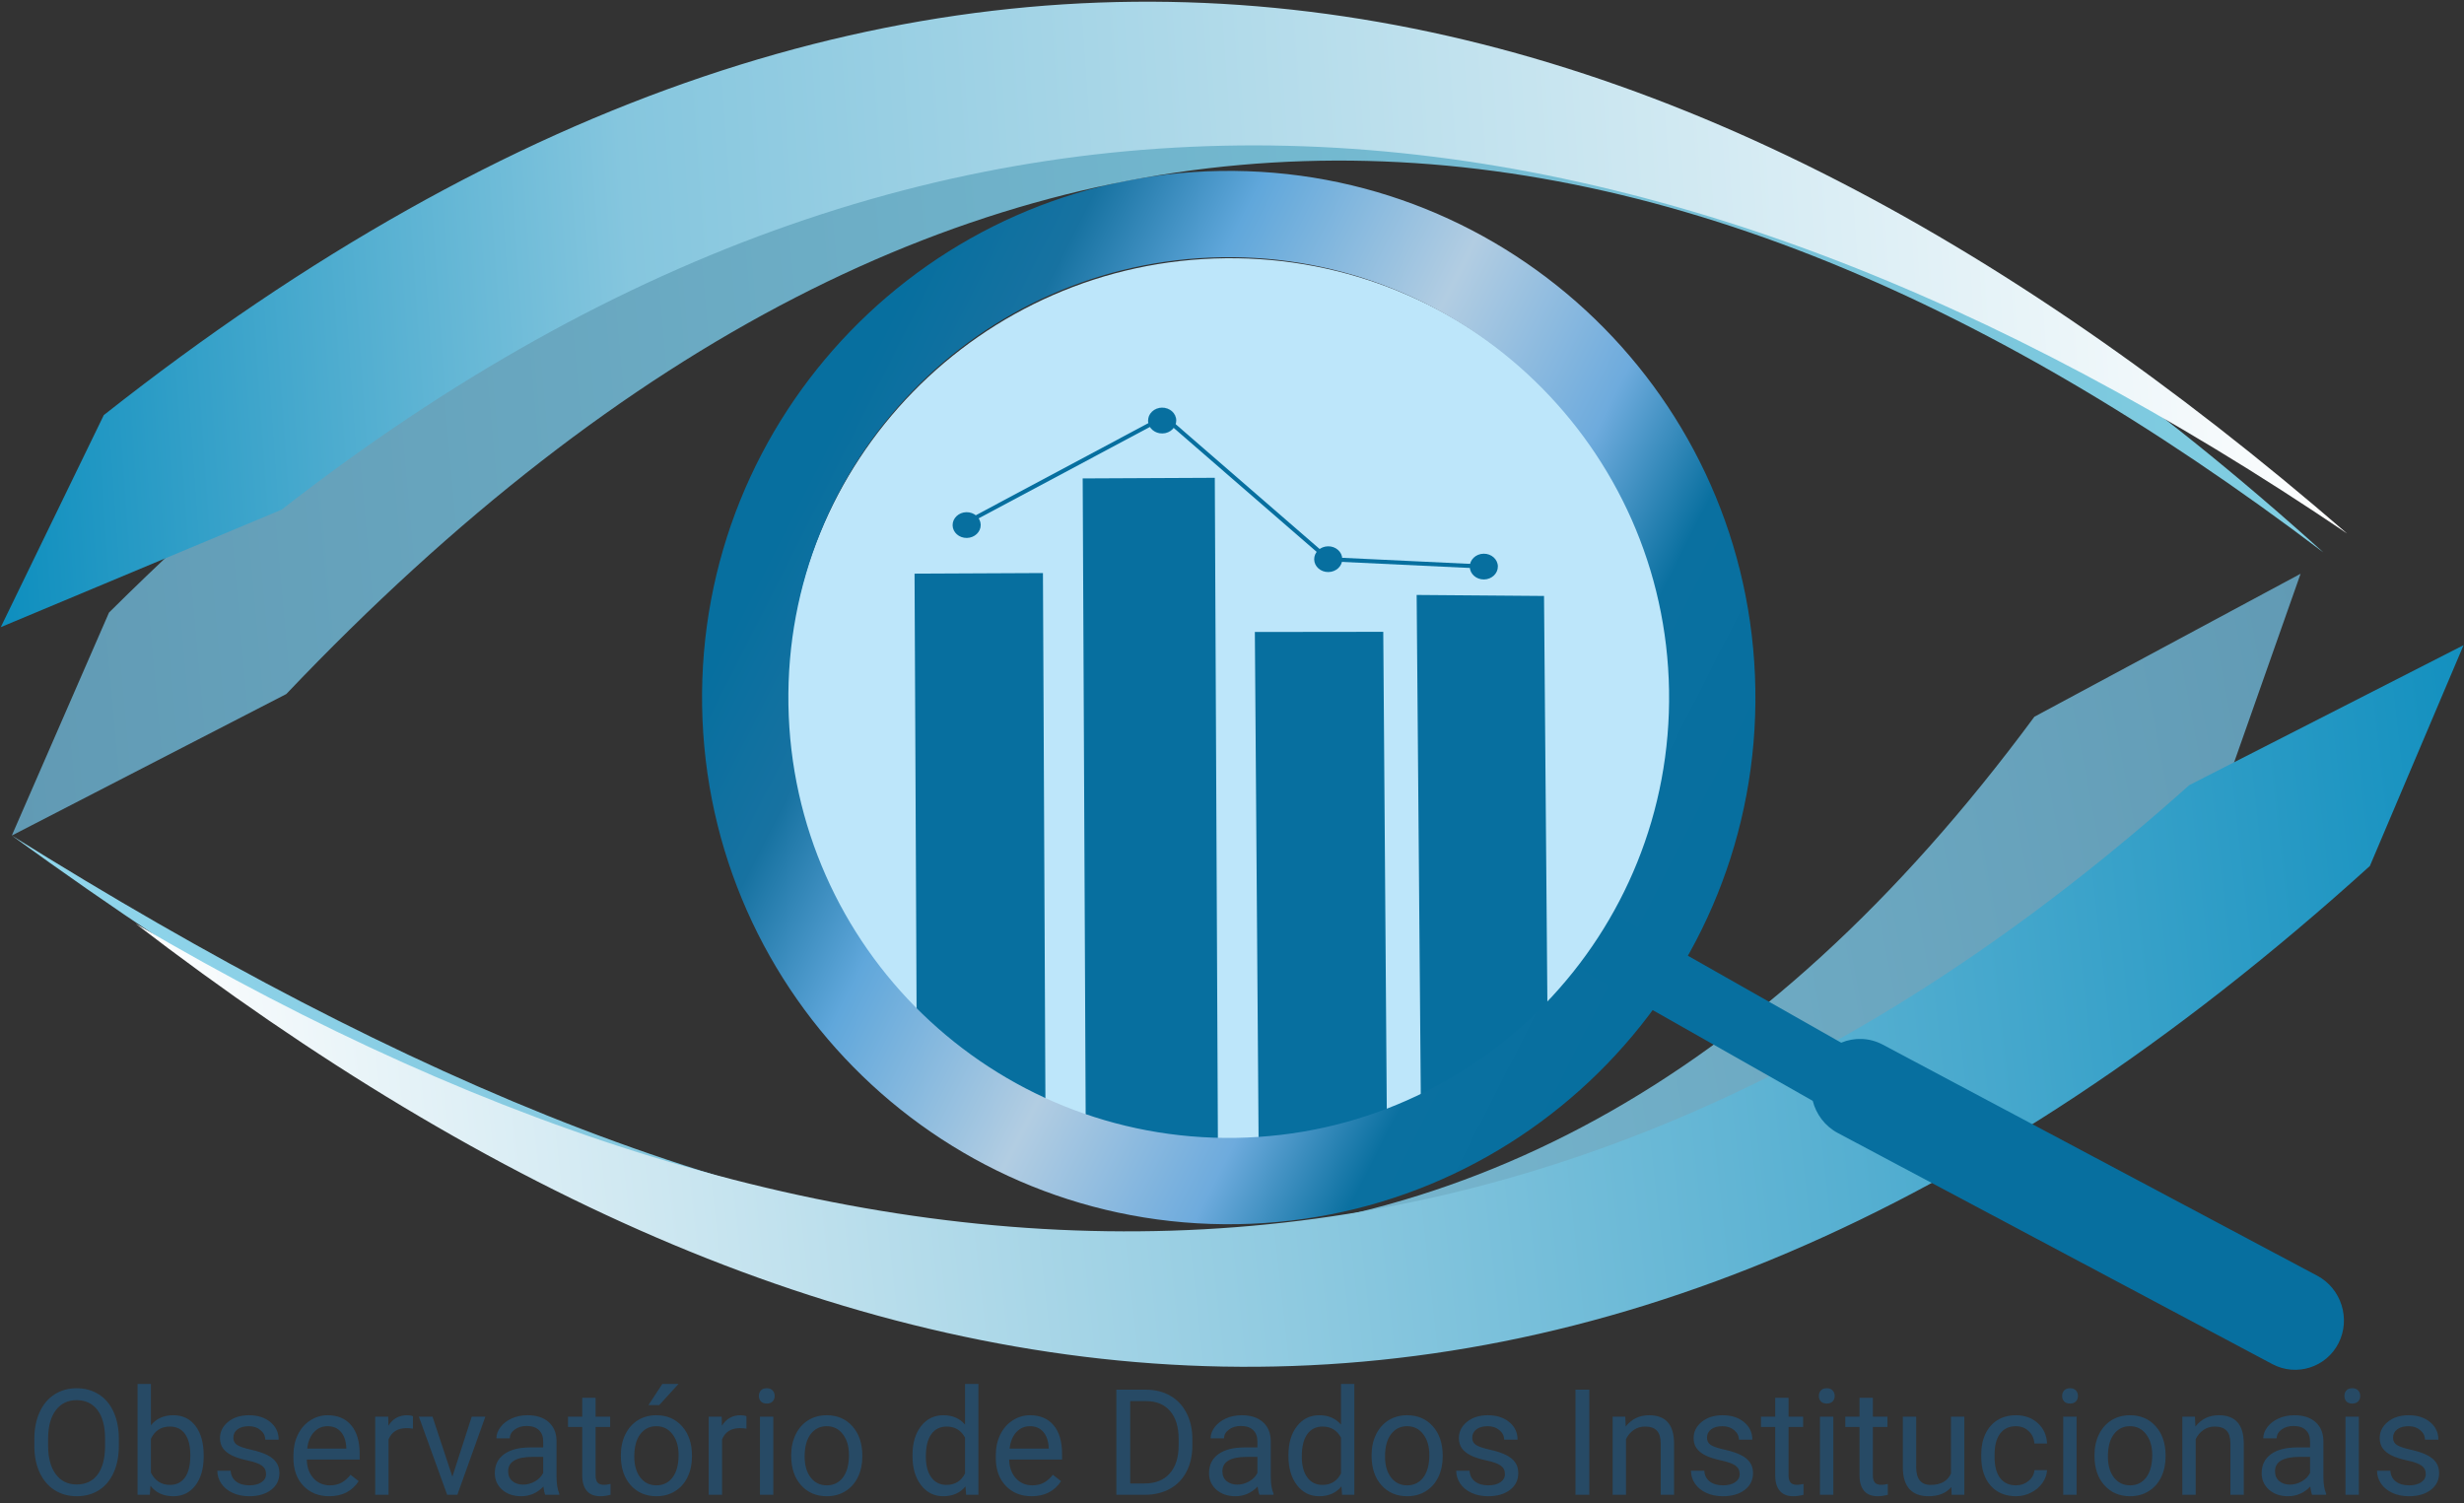 <svg width="300" height="183" viewBox="0 0 300 183" fill="none" xmlns="http://www.w3.org/2000/svg">
<rect x="0" y="0" width="300" height="183" fill="#333333" stroke="none"/>
<g clip-path="url(#clip0_304_7749)">
<path fill-rule="evenodd" clip-rule="evenodd" d="M149.198 31.443C179.017 31.113 203.457 55.019 203.787 84.838C204.117 114.657 180.211 139.098 150.392 139.428C120.573 139.757 96.132 115.851 95.803 86.032C95.473 56.213 119.379 31.773 149.198 31.443Z" fill="#BDE6FA"/>
<path fill-rule="evenodd" clip-rule="evenodd" d="M152.783 76.947L168.417 76.928L168.886 140.69L153.252 140.708L152.783 76.947Z" fill="#076F9F"/>
<path fill-rule="evenodd" clip-rule="evenodd" d="M172.482 72.439L187.99 72.562L188.413 123.746L172.995 134.378L172.482 72.439Z" fill="#076F9F"/>
<path fill-rule="evenodd" clip-rule="evenodd" d="M131.821 58.251L147.906 58.175L148.287 139.818L132.203 139.893L131.821 58.251Z" fill="#076F9F"/>
<path fill-rule="evenodd" clip-rule="evenodd" d="M111.349 69.845L126.982 69.772L127.283 134.2L111.61 125.814L111.349 69.845Z" fill="#076F9F"/>
<path fill-rule="evenodd" clip-rule="evenodd" d="M148.548 20.816C183.959 20.233 213.138 48.467 213.72 83.879C214.302 119.29 186.067 148.467 150.657 149.05C115.246 149.632 86.068 121.398 85.485 85.987C84.903 50.576 113.138 21.398 148.548 20.816ZM148.721 31.323C178.329 30.836 202.725 54.443 203.212 84.051C203.699 113.659 180.091 138.055 150.484 138.542C120.877 139.029 96.48 115.422 95.993 85.814C95.506 56.206 119.114 31.81 148.721 31.323Z" fill="url(#paint0_linear_304_7749)"/>
<path d="M117.719 65.498C118.663 65.483 119.417 64.768 119.403 63.902C119.389 63.036 118.612 62.347 117.667 62.362C116.723 62.378 115.969 63.092 115.983 63.958C115.997 64.824 116.774 65.514 117.719 65.498Z" fill="#076F9F"/>
<path d="M141.523 52.773C142.467 52.758 143.221 52.043 143.207 51.177C143.193 50.311 142.415 49.622 141.471 49.637C140.526 49.653 139.772 50.367 139.787 51.233C139.801 52.099 140.578 52.789 141.523 52.773Z" fill="#076F9F" stroke="#076F9F" stroke-width="0.008" stroke-miterlimit="22.926"/>
<path d="M161.742 69.651C162.686 69.636 163.44 68.921 163.426 68.055C163.412 67.189 162.635 66.5 161.69 66.516C160.746 66.531 159.992 67.246 160.006 68.112C160.02 68.978 160.797 69.667 161.742 69.651Z" fill="#076F9F"/>
<path d="M180.685 70.553C181.63 70.538 182.384 69.823 182.37 68.957C182.355 68.091 181.578 67.402 180.634 67.417C179.689 67.433 178.935 68.147 178.949 69.013C178.963 69.879 179.741 70.569 180.685 70.553Z" fill="#076F9F"/>
<path d="M117.93 63.485L141.747 50.77L161.716 68.085L181.108 69.007" stroke="#076F9F" stroke-width="0.5" stroke-miterlimit="22.926"/>
<path fill-rule="evenodd" clip-rule="evenodd" d="M1.437 101.735C98.988 172.385 188.339 194.208 270.667 96.632L280.104 69.858L247.694 87.267C180.514 178.232 97.12 161.488 1.437 101.735Z" fill="url(#paint1_linear_304_7749)"/>
<path fill-rule="evenodd" clip-rule="evenodd" d="M16.528 112.47C102.874 178.713 192.536 192.357 288.539 105.439L299.946 78.554L266.55 95.595C187.605 166.267 103.715 163.757 16.528 112.47Z" fill="url(#paint2_linear_304_7749)"/>
<path fill-rule="evenodd" clip-rule="evenodd" d="M282.871 67.255C199.569 -7.977 111.115 -22.563 13.272 74.584L1.437 101.734L34.858 84.503C117.605 -2.533 199.787 4.267 282.871 67.255Z" fill="url(#paint3_linear_304_7749)"/>
<path fill-rule="evenodd" clip-rule="evenodd" d="M285.766 64.96C201.868 -7.665 112.492 -28.28 12.638 50.54L0.095 76.359L34.29 62.053C116.37 -1.965 200.413 7.131 285.766 64.96Z" fill="url(#paint4_linear_304_7749)"/>
<path fill-rule="evenodd" clip-rule="evenodd" d="M196.681 111.363L224.172 126.954C225.751 126.296 227.603 126.324 229.236 127.193L282.136 155.329C285.065 156.888 286.231 160.583 284.724 163.541C283.217 166.499 279.587 167.644 276.657 166.085L223.758 137.949C222.184 137.112 221.12 135.659 220.705 134.035L192.798 118.209L196.681 111.363Z" fill="#076F9F"/>
<path d="M14.472 176.015C14.472 177.269 14.261 178.364 13.839 179.302C13.417 180.233 12.819 180.945 12.046 181.438C11.273 181.93 10.37 182.176 9.339 182.176C8.331 182.176 7.438 181.93 6.658 181.438C5.879 180.939 5.272 180.233 4.839 179.319C4.411 178.399 4.191 177.336 4.18 176.129V175.206C4.18 173.976 4.394 172.889 4.821 171.945C5.249 171.002 5.853 170.281 6.632 169.783C7.417 169.279 8.313 169.027 9.321 169.027C10.347 169.027 11.249 169.276 12.028 169.774C12.813 170.267 13.417 170.984 13.839 171.928C14.261 172.865 14.472 173.958 14.472 175.206V176.015ZM12.793 175.188C12.793 173.671 12.488 172.508 11.879 171.699C11.27 170.885 10.417 170.478 9.321 170.478C8.255 170.478 7.414 170.885 6.799 171.699C6.189 172.508 5.876 173.633 5.858 175.074V176.015C5.858 177.485 6.166 178.643 6.781 179.486C7.402 180.324 8.255 180.743 9.339 180.743C10.429 180.743 11.273 180.348 11.87 179.557C12.468 178.76 12.775 177.62 12.793 176.138V175.188ZM24.799 177.351C24.799 178.804 24.465 179.973 23.797 180.857C23.129 181.736 22.232 182.176 21.107 182.176C19.906 182.176 18.977 181.751 18.321 180.901L18.242 182H16.748V168.5H18.374V173.536C19.03 172.722 19.936 172.314 21.09 172.314C22.244 172.314 23.149 172.751 23.806 173.624C24.468 174.497 24.799 175.692 24.799 177.21V177.351ZM23.173 177.166C23.173 176.059 22.959 175.203 22.531 174.6C22.104 173.996 21.488 173.694 20.686 173.694C19.613 173.694 18.843 174.192 18.374 175.188V179.302C18.872 180.298 19.648 180.796 20.703 180.796C21.482 180.796 22.089 180.494 22.523 179.891C22.956 179.287 23.173 178.379 23.173 177.166ZM32.393 179.478C32.393 179.038 32.226 178.698 31.892 178.458C31.564 178.212 30.986 178.001 30.16 177.825C29.34 177.649 28.686 177.438 28.2 177.192C27.72 176.946 27.362 176.653 27.128 176.313C26.899 175.974 26.785 175.569 26.785 175.101C26.785 174.321 27.113 173.662 27.77 173.123C28.432 172.584 29.275 172.314 30.301 172.314C31.379 172.314 32.252 172.593 32.92 173.149C33.594 173.706 33.931 174.418 33.931 175.285H32.296C32.296 174.84 32.105 174.456 31.725 174.134C31.35 173.812 30.875 173.65 30.301 173.65C29.709 173.65 29.246 173.779 28.912 174.037C28.578 174.295 28.411 174.632 28.411 175.048C28.411 175.44 28.566 175.736 28.877 175.936C29.188 176.135 29.747 176.325 30.556 176.507C31.37 176.688 32.029 176.905 32.533 177.157C33.037 177.409 33.409 177.714 33.649 178.071C33.895 178.423 34.019 178.854 34.019 179.363C34.019 180.213 33.679 180.896 32.999 181.411C32.319 181.921 31.438 182.176 30.354 182.176C29.592 182.176 28.918 182.041 28.332 181.771C27.746 181.502 27.286 181.127 26.952 180.646C26.624 180.16 26.46 179.636 26.46 179.073H28.086C28.115 179.618 28.332 180.052 28.736 180.374C29.146 180.69 29.686 180.849 30.354 180.849C30.969 180.849 31.461 180.726 31.83 180.479C32.205 180.228 32.393 179.894 32.393 179.478ZM40.083 182.176C38.794 182.176 37.745 181.754 36.937 180.91C36.128 180.061 35.724 178.927 35.724 177.509V177.21C35.724 176.267 35.902 175.426 36.26 174.688C36.623 173.943 37.127 173.363 37.772 172.947C38.422 172.525 39.125 172.314 39.881 172.314C41.117 172.314 42.078 172.722 42.764 173.536C43.449 174.351 43.792 175.517 43.792 177.034V177.711H37.35C37.373 178.648 37.645 179.407 38.167 179.987C38.694 180.562 39.362 180.849 40.171 180.849C40.745 180.849 41.231 180.731 41.63 180.497C42.028 180.263 42.377 179.952 42.676 179.565L43.669 180.339C42.872 181.563 41.677 182.176 40.083 182.176ZM39.881 173.65C39.225 173.65 38.674 173.891 38.228 174.371C37.783 174.846 37.508 175.514 37.402 176.375H42.166V176.252C42.119 175.426 41.897 174.787 41.498 174.336C41.1 173.879 40.56 173.65 39.881 173.65ZM50.278 173.949C50.032 173.908 49.766 173.888 49.478 173.888C48.412 173.888 47.688 174.342 47.308 175.25V182H45.682V172.49H47.264L47.29 173.589C47.823 172.739 48.579 172.314 49.558 172.314C49.874 172.314 50.114 172.355 50.278 172.438V173.949ZM55.077 179.794L57.433 172.49H59.094L55.684 182H54.444L50.999 172.49H52.66L55.077 179.794ZM66.389 182C66.295 181.812 66.219 181.479 66.16 180.998C65.404 181.783 64.502 182.176 63.453 182.176C62.516 182.176 61.745 181.912 61.142 181.385C60.544 180.852 60.245 180.178 60.245 179.363C60.245 178.373 60.62 177.605 61.37 177.061C62.126 176.51 63.187 176.234 64.552 176.234H66.134V175.487C66.134 174.919 65.964 174.468 65.624 174.134C65.284 173.794 64.783 173.624 64.121 173.624C63.541 173.624 63.055 173.771 62.662 174.063C62.27 174.356 62.073 174.711 62.073 175.127H60.438C60.438 174.652 60.605 174.195 60.94 173.756C61.279 173.311 61.736 172.959 62.31 172.701C62.891 172.443 63.526 172.314 64.218 172.314C65.314 172.314 66.172 172.59 66.793 173.141C67.414 173.686 67.736 174.438 67.76 175.399V179.776C67.76 180.649 67.871 181.344 68.094 181.859V182H66.389ZM63.69 180.761C64.2 180.761 64.684 180.629 65.141 180.365C65.598 180.102 65.929 179.759 66.134 179.337V177.386H64.859C62.867 177.386 61.871 177.969 61.871 179.135C61.871 179.645 62.041 180.043 62.381 180.33C62.721 180.617 63.157 180.761 63.69 180.761ZM72.515 170.188V172.49H74.29V173.747H72.515V179.645C72.515 180.025 72.594 180.312 72.752 180.506C72.91 180.693 73.18 180.787 73.561 180.787C73.748 180.787 74.006 180.752 74.334 180.682V182C73.906 182.117 73.49 182.176 73.086 182.176C72.359 182.176 71.811 181.956 71.442 181.517C71.073 181.077 70.889 180.453 70.889 179.645V173.747H69.157V172.49H70.889V170.188H72.515ZM75.591 177.157C75.591 176.226 75.772 175.388 76.136 174.644C76.505 173.899 77.015 173.325 77.665 172.921C78.321 172.517 79.068 172.314 79.906 172.314C81.201 172.314 82.247 172.763 83.044 173.659C83.847 174.556 84.248 175.748 84.248 177.236V177.351C84.248 178.276 84.069 179.108 83.712 179.847C83.36 180.579 82.853 181.15 82.191 181.561C81.535 181.971 80.779 182.176 79.924 182.176C78.635 182.176 77.589 181.728 76.786 180.831C75.989 179.935 75.591 178.748 75.591 177.271V177.157ZM77.226 177.351C77.226 178.405 77.469 179.252 77.955 179.891C78.447 180.529 79.103 180.849 79.924 180.849C80.75 180.849 81.406 180.526 81.893 179.882C82.379 179.231 82.622 178.323 82.622 177.157C82.622 176.114 82.373 175.271 81.875 174.626C81.383 173.976 80.727 173.65 79.906 173.65C79.103 173.65 78.456 173.97 77.964 174.608C77.472 175.247 77.226 176.161 77.226 177.351ZM80.644 168.5H82.613L80.258 171.084H78.948L80.644 168.5ZM90.884 173.949C90.638 173.908 90.371 173.888 90.084 173.888C89.018 173.888 88.294 174.342 87.913 175.25V182H86.287V172.49H87.869L87.895 173.589C88.429 172.739 89.185 172.314 90.163 172.314C90.48 172.314 90.72 172.355 90.884 172.438V173.949ZM94.153 182H92.527V172.49H94.153V182ZM92.395 169.968C92.395 169.704 92.475 169.481 92.633 169.3C92.797 169.118 93.037 169.027 93.353 169.027C93.67 169.027 93.91 169.118 94.074 169.3C94.238 169.481 94.32 169.704 94.32 169.968C94.32 170.231 94.238 170.451 94.074 170.627C93.91 170.803 93.67 170.891 93.353 170.891C93.037 170.891 92.797 170.803 92.633 170.627C92.475 170.451 92.395 170.231 92.395 169.968ZM96.333 177.157C96.333 176.226 96.515 175.388 96.878 174.644C97.247 173.899 97.757 173.325 98.407 172.921C99.064 172.517 99.811 172.314 100.648 172.314C101.943 172.314 102.989 172.763 103.786 173.659C104.589 174.556 104.99 175.748 104.99 177.236V177.351C104.99 178.276 104.812 179.108 104.454 179.847C104.103 180.579 103.596 181.15 102.934 181.561C102.277 181.971 101.521 182.176 100.666 182.176C99.377 182.176 98.331 181.728 97.528 180.831C96.731 179.935 96.333 178.748 96.333 177.271V177.157ZM97.968 177.351C97.968 178.405 98.211 179.252 98.697 179.891C99.189 180.529 99.846 180.849 100.666 180.849C101.492 180.849 102.148 180.526 102.635 179.882C103.121 179.231 103.364 178.323 103.364 177.157C103.364 176.114 103.115 175.271 102.617 174.626C102.125 173.976 101.469 173.65 100.648 173.65C99.846 173.65 99.198 173.97 98.706 174.608C98.214 175.247 97.968 176.161 97.968 177.351ZM111.099 177.166C111.099 175.707 111.444 174.535 112.136 173.65C112.827 172.76 113.732 172.314 114.852 172.314C115.965 172.314 116.847 172.695 117.497 173.457V168.5H119.123V182H117.629L117.55 180.98C116.899 181.777 115.994 182.176 114.834 182.176C113.732 182.176 112.833 181.725 112.136 180.822C111.444 179.92 111.099 178.742 111.099 177.289V177.166ZM112.725 177.351C112.725 178.429 112.947 179.272 113.393 179.882C113.838 180.491 114.453 180.796 115.238 180.796C116.27 180.796 117.022 180.333 117.497 179.407V175.039C117.011 174.143 116.264 173.694 115.256 173.694C114.459 173.694 113.838 174.002 113.393 174.617C112.947 175.232 112.725 176.144 112.725 177.351ZM125.601 182.176C124.312 182.176 123.263 181.754 122.454 180.91C121.646 180.061 121.241 178.927 121.241 177.509V177.21C121.241 176.267 121.42 175.426 121.777 174.688C122.141 173.943 122.645 173.363 123.289 172.947C123.939 172.525 124.643 172.314 125.398 172.314C126.635 172.314 127.596 172.722 128.281 173.536C128.967 174.351 129.31 175.517 129.31 177.034V177.711H122.867C122.891 178.648 123.163 179.407 123.685 179.987C124.212 180.562 124.88 180.849 125.688 180.849C126.263 180.849 126.749 180.731 127.147 180.497C127.546 180.263 127.895 179.952 128.193 179.565L129.187 180.339C128.39 181.563 127.194 182.176 125.601 182.176ZM125.398 173.65C124.742 173.65 124.191 173.891 123.746 174.371C123.301 174.846 123.025 175.514 122.92 176.375H127.684V176.252C127.637 175.426 127.414 174.787 127.016 174.336C126.617 173.879 126.078 173.65 125.398 173.65ZM135.919 182V169.203H139.531C140.645 169.203 141.629 169.449 142.484 169.941C143.34 170.434 143.999 171.134 144.462 172.042C144.931 172.95 145.168 173.993 145.174 175.171V175.988C145.174 177.195 144.939 178.253 144.471 179.161C144.008 180.069 143.343 180.767 142.476 181.253C141.614 181.739 140.609 181.988 139.461 182H135.919ZM137.606 170.592V180.62H139.382C140.683 180.62 141.693 180.216 142.414 179.407C143.141 178.599 143.504 177.447 143.504 175.953V175.206C143.504 173.753 143.161 172.625 142.476 171.822C141.796 171.014 140.829 170.604 139.575 170.592H137.606ZM153.348 182C153.254 181.812 153.178 181.479 153.119 180.998C152.363 181.783 151.461 182.176 150.412 182.176C149.475 182.176 148.704 181.912 148.101 181.385C147.503 180.852 147.204 180.178 147.204 179.363C147.204 178.373 147.579 177.605 148.329 177.061C149.085 176.51 150.146 176.234 151.511 176.234H153.093V175.487C153.093 174.919 152.923 174.468 152.583 174.134C152.243 173.794 151.742 173.624 151.08 173.624C150.5 173.624 150.014 173.771 149.621 174.063C149.229 174.356 149.032 174.711 149.032 175.127H147.397C147.397 174.652 147.564 174.195 147.898 173.756C148.238 173.311 148.695 172.959 149.27 172.701C149.85 172.443 150.485 172.314 151.177 172.314C152.272 172.314 153.131 172.59 153.752 173.141C154.373 173.686 154.695 174.438 154.719 175.399V179.776C154.719 180.649 154.83 181.344 155.053 181.859V182H153.348ZM150.649 180.761C151.159 180.761 151.643 180.629 152.1 180.365C152.557 180.102 152.888 179.759 153.093 179.337V177.386H151.818C149.826 177.386 148.83 177.969 148.83 179.135C148.83 179.645 149 180.043 149.34 180.33C149.68 180.617 150.116 180.761 150.649 180.761ZM156.872 177.166C156.872 175.707 157.218 174.535 157.909 173.65C158.601 172.76 159.506 172.314 160.625 172.314C161.738 172.314 162.62 172.695 163.271 173.457V168.5H164.896V182H163.402L163.323 180.98C162.673 181.777 161.768 182.176 160.607 182.176C159.506 182.176 158.606 181.725 157.909 180.822C157.218 179.92 156.872 178.742 156.872 177.289V177.166ZM158.498 177.351C158.498 178.429 158.721 179.272 159.166 179.882C159.611 180.491 160.227 180.796 161.012 180.796C162.043 180.796 162.796 180.333 163.271 179.407V175.039C162.784 174.143 162.037 173.694 161.029 173.694C160.232 173.694 159.611 174.002 159.166 174.617C158.721 175.232 158.498 176.144 158.498 177.351ZM166.997 177.157C166.997 176.226 167.179 175.388 167.542 174.644C167.911 173.899 168.421 173.325 169.071 172.921C169.728 172.517 170.475 172.314 171.312 172.314C172.607 172.314 173.653 172.763 174.45 173.659C175.253 174.556 175.654 175.748 175.654 177.236V177.351C175.654 178.276 175.476 179.108 175.118 179.847C174.767 180.579 174.26 181.15 173.598 181.561C172.941 181.971 172.186 182.176 171.33 182.176C170.041 182.176 168.995 181.728 168.192 180.831C167.396 179.935 166.997 178.748 166.997 177.271V177.157ZM168.632 177.351C168.632 178.405 168.875 179.252 169.361 179.891C169.854 180.529 170.51 180.849 171.33 180.849C172.156 180.849 172.812 180.526 173.299 179.882C173.785 179.231 174.028 178.323 174.028 177.157C174.028 176.114 173.779 175.271 173.281 174.626C172.789 173.976 172.133 173.65 171.312 173.65C170.51 173.65 169.862 173.97 169.37 174.608C168.878 175.247 168.632 176.161 168.632 177.351ZM183.23 179.478C183.23 179.038 183.063 178.698 182.729 178.458C182.401 178.212 181.824 178.001 180.998 177.825C180.178 177.649 179.524 177.438 179.038 177.192C178.558 176.946 178.2 176.653 177.966 176.313C177.737 175.974 177.623 175.569 177.623 175.101C177.623 174.321 177.951 173.662 178.607 173.123C179.27 172.584 180.113 172.314 181.139 172.314C182.217 172.314 183.09 172.593 183.758 173.149C184.432 173.706 184.769 174.418 184.769 175.285H183.134C183.134 174.84 182.943 174.456 182.562 174.134C182.188 173.812 181.713 173.65 181.139 173.65C180.547 173.65 180.084 173.779 179.75 174.037C179.416 174.295 179.249 174.632 179.249 175.048C179.249 175.44 179.404 175.736 179.715 175.936C180.025 176.135 180.585 176.325 181.394 176.507C182.208 176.688 182.867 176.905 183.371 177.157C183.875 177.409 184.247 177.714 184.487 178.071C184.733 178.423 184.856 178.854 184.856 179.363C184.856 180.213 184.517 180.896 183.837 181.411C183.157 181.921 182.275 182.176 181.191 182.176C180.43 182.176 179.756 182.041 179.17 181.771C178.584 181.502 178.124 181.127 177.79 180.646C177.462 180.16 177.298 179.636 177.298 179.073H178.924C178.953 179.618 179.17 180.052 179.574 180.374C179.984 180.69 180.523 180.849 181.191 180.849C181.807 180.849 182.299 180.726 182.668 180.479C183.043 180.228 183.23 179.894 183.23 179.478ZM193.505 182H191.817V169.203H193.505V182ZM197.882 172.49L197.935 173.686C198.661 172.771 199.61 172.314 200.782 172.314C202.792 172.314 203.806 173.448 203.823 175.716V182H202.197V175.707C202.191 175.021 202.033 174.515 201.723 174.187C201.418 173.858 200.94 173.694 200.29 173.694C199.763 173.694 199.3 173.835 198.901 174.116C198.503 174.397 198.192 174.767 197.97 175.224V182H196.344V172.49H197.882ZM211.812 179.478C211.812 179.038 211.646 178.698 211.312 178.458C210.983 178.212 210.406 178.001 209.58 177.825C208.76 177.649 208.106 177.438 207.62 177.192C207.14 176.946 206.782 176.653 206.548 176.313C206.319 175.974 206.205 175.569 206.205 175.101C206.205 174.321 206.533 173.662 207.189 173.123C207.852 172.584 208.695 172.314 209.721 172.314C210.799 172.314 211.672 172.593 212.34 173.149C213.014 173.706 213.351 174.418 213.351 175.285H211.716C211.716 174.84 211.525 174.456 211.145 174.134C210.77 173.812 210.295 173.65 209.721 173.65C209.129 173.65 208.666 173.779 208.332 174.037C207.998 174.295 207.831 174.632 207.831 175.048C207.831 175.44 207.986 175.736 208.297 175.936C208.607 176.135 209.167 176.325 209.976 176.507C210.79 176.688 211.449 176.905 211.953 177.157C212.457 177.409 212.829 177.714 213.069 178.071C213.315 178.423 213.438 178.854 213.438 179.363C213.438 180.213 213.099 180.896 212.419 181.411C211.739 181.921 210.857 182.176 209.773 182.176C209.012 182.176 208.338 182.041 207.752 181.771C207.166 181.502 206.706 181.127 206.372 180.646C206.044 180.16 205.88 179.636 205.88 179.073H207.506C207.535 179.618 207.752 180.052 208.156 180.374C208.566 180.69 209.105 180.849 209.773 180.849C210.389 180.849 210.881 180.726 211.25 180.479C211.625 180.228 211.812 179.894 211.812 179.478ZM217.763 170.188V172.49H219.538V173.747H217.763V179.645C217.763 180.025 217.842 180.312 218 180.506C218.158 180.693 218.428 180.787 218.809 180.787C218.996 180.787 219.254 180.752 219.582 180.682V182C219.154 182.117 218.738 182.176 218.334 182.176C217.607 182.176 217.06 181.956 216.69 181.517C216.321 181.077 216.137 180.453 216.137 179.645V173.747H214.405V172.49H216.137V170.188H217.763ZM223.212 182H221.586V172.49H223.212V182ZM221.454 169.968C221.454 169.704 221.533 169.481 221.691 169.3C221.855 169.118 222.096 169.027 222.412 169.027C222.729 169.027 222.969 169.118 223.133 169.3C223.297 169.481 223.379 169.704 223.379 169.968C223.379 170.231 223.297 170.451 223.133 170.627C222.969 170.803 222.729 170.891 222.412 170.891C222.096 170.891 221.855 170.803 221.691 170.627C221.533 170.451 221.454 170.231 221.454 169.968ZM228.028 170.188V172.49H229.804V173.747H228.028V179.645C228.028 180.025 228.107 180.312 228.266 180.506C228.424 180.693 228.693 180.787 229.074 180.787C229.262 180.787 229.52 180.752 229.848 180.682V182C229.42 182.117 229.004 182.176 228.6 182.176C227.873 182.176 227.325 181.956 226.956 181.517C226.587 181.077 226.402 180.453 226.402 179.645V173.747H224.671V172.49H226.402V170.188H228.028ZM237.582 181.06C236.949 181.804 236.021 182.176 234.796 182.176C233.782 182.176 233.009 181.883 232.476 181.297C231.948 180.705 231.682 179.832 231.676 178.678V172.49H233.302V178.634C233.302 180.075 233.888 180.796 235.06 180.796C236.302 180.796 237.128 180.333 237.538 179.407V172.49H239.164V182H237.617L237.582 181.06ZM245.457 180.849C246.037 180.849 246.544 180.673 246.978 180.321C247.411 179.97 247.651 179.53 247.698 179.003H249.236C249.207 179.548 249.02 180.066 248.674 180.559C248.328 181.051 247.865 181.443 247.285 181.736C246.711 182.029 246.102 182.176 245.457 182.176C244.162 182.176 243.131 181.745 242.363 180.884C241.602 180.017 241.221 178.833 241.221 177.333V177.061C241.221 176.135 241.391 175.312 241.73 174.591C242.07 173.87 242.557 173.311 243.189 172.912C243.828 172.514 244.581 172.314 245.448 172.314C246.515 172.314 247.399 172.634 248.103 173.272C248.812 173.911 249.189 174.74 249.236 175.76H247.698C247.651 175.145 247.417 174.641 246.995 174.248C246.579 173.85 246.063 173.65 245.448 173.65C244.622 173.65 243.98 173.949 243.523 174.547C243.072 175.139 242.847 175.997 242.847 177.122V177.43C242.847 178.525 243.072 179.369 243.523 179.961C243.975 180.553 244.619 180.849 245.457 180.849ZM252.831 182H251.205V172.49H252.831V182ZM251.073 169.968C251.073 169.704 251.152 169.481 251.311 169.3C251.475 169.118 251.715 169.027 252.031 169.027C252.348 169.027 252.588 169.118 252.752 169.3C252.916 169.481 252.998 169.704 252.998 169.968C252.998 170.231 252.916 170.451 252.752 170.627C252.588 170.803 252.348 170.891 252.031 170.891C251.715 170.891 251.475 170.803 251.311 170.627C251.152 170.451 251.073 170.231 251.073 169.968ZM255.011 177.157C255.011 176.226 255.192 175.388 255.556 174.644C255.925 173.899 256.435 173.325 257.085 172.921C257.741 172.517 258.488 172.314 259.326 172.314C260.621 172.314 261.667 172.763 262.464 173.659C263.267 174.556 263.668 175.748 263.668 177.236V177.351C263.668 178.276 263.489 179.108 263.132 179.847C262.78 180.579 262.273 181.15 261.611 181.561C260.955 181.971 260.199 182.176 259.344 182.176C258.055 182.176 257.009 181.728 256.206 180.831C255.409 179.935 255.011 178.748 255.011 177.271V177.157ZM256.646 177.351C256.646 178.405 256.889 179.252 257.375 179.891C257.867 180.529 258.523 180.849 259.344 180.849C260.17 180.849 260.826 180.526 261.312 179.882C261.799 179.231 262.042 178.323 262.042 177.157C262.042 176.114 261.793 175.271 261.295 174.626C260.803 173.976 260.146 173.65 259.326 173.65C258.523 173.65 257.876 173.97 257.384 174.608C256.892 175.247 256.646 176.161 256.646 177.351ZM267.245 172.49L267.298 173.686C268.024 172.771 268.974 172.314 270.146 172.314C272.155 172.314 273.169 173.448 273.187 175.716V182H271.561V175.707C271.555 175.021 271.396 174.515 271.086 174.187C270.781 173.858 270.304 173.694 269.653 173.694C269.126 173.694 268.663 173.835 268.265 174.116C267.866 174.397 267.556 174.767 267.333 175.224V182H265.707V172.49H267.245ZM281.51 182C281.416 181.812 281.34 181.479 281.281 180.998C280.525 181.783 279.623 182.176 278.574 182.176C277.637 182.176 276.866 181.912 276.263 181.385C275.665 180.852 275.366 180.178 275.366 179.363C275.366 178.373 275.741 177.605 276.491 177.061C277.247 176.51 278.308 176.234 279.673 176.234H281.255V175.487C281.255 174.919 281.085 174.468 280.745 174.134C280.405 173.794 279.904 173.624 279.242 173.624C278.662 173.624 278.176 173.771 277.783 174.063C277.391 174.356 277.194 174.711 277.194 175.127H275.56C275.56 174.652 275.727 174.195 276.061 173.756C276.4 173.311 276.857 172.959 277.432 172.701C278.012 172.443 278.647 172.314 279.339 172.314C280.435 172.314 281.293 172.59 281.914 173.141C282.535 173.686 282.857 174.438 282.881 175.399V179.776C282.881 180.649 282.992 181.344 283.215 181.859V182H281.51ZM278.812 180.761C279.321 180.761 279.805 180.629 280.262 180.365C280.719 180.102 281.05 179.759 281.255 179.337V177.386H279.98C277.988 177.386 276.992 177.969 276.992 179.135C276.992 179.645 277.162 180.043 277.502 180.33C277.842 180.617 278.278 180.761 278.812 180.761ZM287.196 182H285.57V172.49H287.196V182ZM285.438 169.968C285.438 169.704 285.518 169.481 285.676 169.3C285.84 169.118 286.08 169.027 286.396 169.027C286.713 169.027 286.953 169.118 287.117 169.3C287.281 169.481 287.363 169.704 287.363 169.968C287.363 170.231 287.281 170.451 287.117 170.627C286.953 170.803 286.713 170.891 286.396 170.891C286.08 170.891 285.84 170.803 285.676 170.627C285.518 170.451 285.438 170.231 285.438 169.968ZM295.344 179.478C295.344 179.038 295.177 178.698 294.843 178.458C294.515 178.212 293.938 178.001 293.111 177.825C292.291 177.649 291.638 177.438 291.151 177.192C290.671 176.946 290.313 176.653 290.079 176.313C289.851 175.974 289.736 175.569 289.736 175.101C289.736 174.321 290.064 173.662 290.721 173.123C291.383 172.584 292.227 172.314 293.252 172.314C294.33 172.314 295.203 172.593 295.871 173.149C296.545 173.706 296.882 174.418 296.882 175.285H295.247C295.247 174.84 295.057 174.456 294.676 174.134C294.301 173.812 293.826 173.65 293.252 173.65C292.66 173.65 292.197 173.779 291.863 174.037C291.529 174.295 291.362 174.632 291.362 175.048C291.362 175.44 291.518 175.736 291.828 175.936C292.139 176.135 292.698 176.325 293.507 176.507C294.321 176.688 294.98 176.905 295.484 177.157C295.988 177.409 296.36 177.714 296.601 178.071C296.847 178.423 296.97 178.854 296.97 179.363C296.97 180.213 296.63 180.896 295.95 181.411C295.271 181.921 294.389 182.176 293.305 182.176C292.543 182.176 291.869 182.041 291.283 181.771C290.697 181.502 290.237 181.127 289.903 180.646C289.575 180.16 289.411 179.636 289.411 179.073H291.037C291.066 179.618 291.283 180.052 291.688 180.374C292.098 180.69 292.637 180.849 293.305 180.849C293.92 180.849 294.412 180.726 294.781 180.479C295.156 180.228 295.344 179.894 295.344 179.478Z" fill="#274A65"/>
</g>
<defs>
<linearGradient id="paint0_linear_304_7749" x1="98.221" y1="58.617" x2="203.427" y2="112.076" gradientUnits="userSpaceOnUse">
<stop stop-color="#076F9F"/>
<stop offset="0.129" stop-color="#1772A1"/>
<stop offset="0.278" stop-color="#60A7DB"/>
<stop offset="0.502" stop-color="#B2CDE2"/>
<stop offset="0.702" stop-color="#6EABDD"/>
<stop offset="0.839" stop-color="#0A70A0"/>
<stop offset="1" stop-color="#076F9F"/>
</linearGradient>
<linearGradient id="paint1_linear_304_7749" x1="284.747" y1="93.968" x2="10.128" y2="146.858" gradientUnits="userSpaceOnUse">
<stop stop-color="#619AB4"/>
<stop offset="1" stop-color="#90D6EC"/>
</linearGradient>
<linearGradient id="paint2_linear_304_7749" x1="303.699" y1="112.254" x2="20.023" y2="143.85" gradientUnits="userSpaceOnUse">
<stop stop-color="#1390BF"/>
<stop offset="1" stop-color="#FEFEFE"/>
</linearGradient>
<linearGradient id="paint3_linear_304_7749" x1="-2.199" y1="61.167" x2="280.058" y2="35.872" gradientUnits="userSpaceOnUse">
<stop stop-color="#619AB4"/>
<stop offset="1" stop-color="#80CEE3"/>
</linearGradient>
<linearGradient id="paint4_linear_304_7749" x1="-1.9" y1="48.099" x2="283.155" y2="27.975" gradientUnits="userSpaceOnUse">
<stop stop-color="#0D8EBE"/>
<stop offset="0.278" stop-color="#85C6DE"/>
<stop offset="1" stop-color="#FEFEFE"/>
</linearGradient>
<clipPath id="clip0_304_7749">
<rect width="300" height="182.489" fill="white"/>
</clipPath>
</defs>
</svg>
